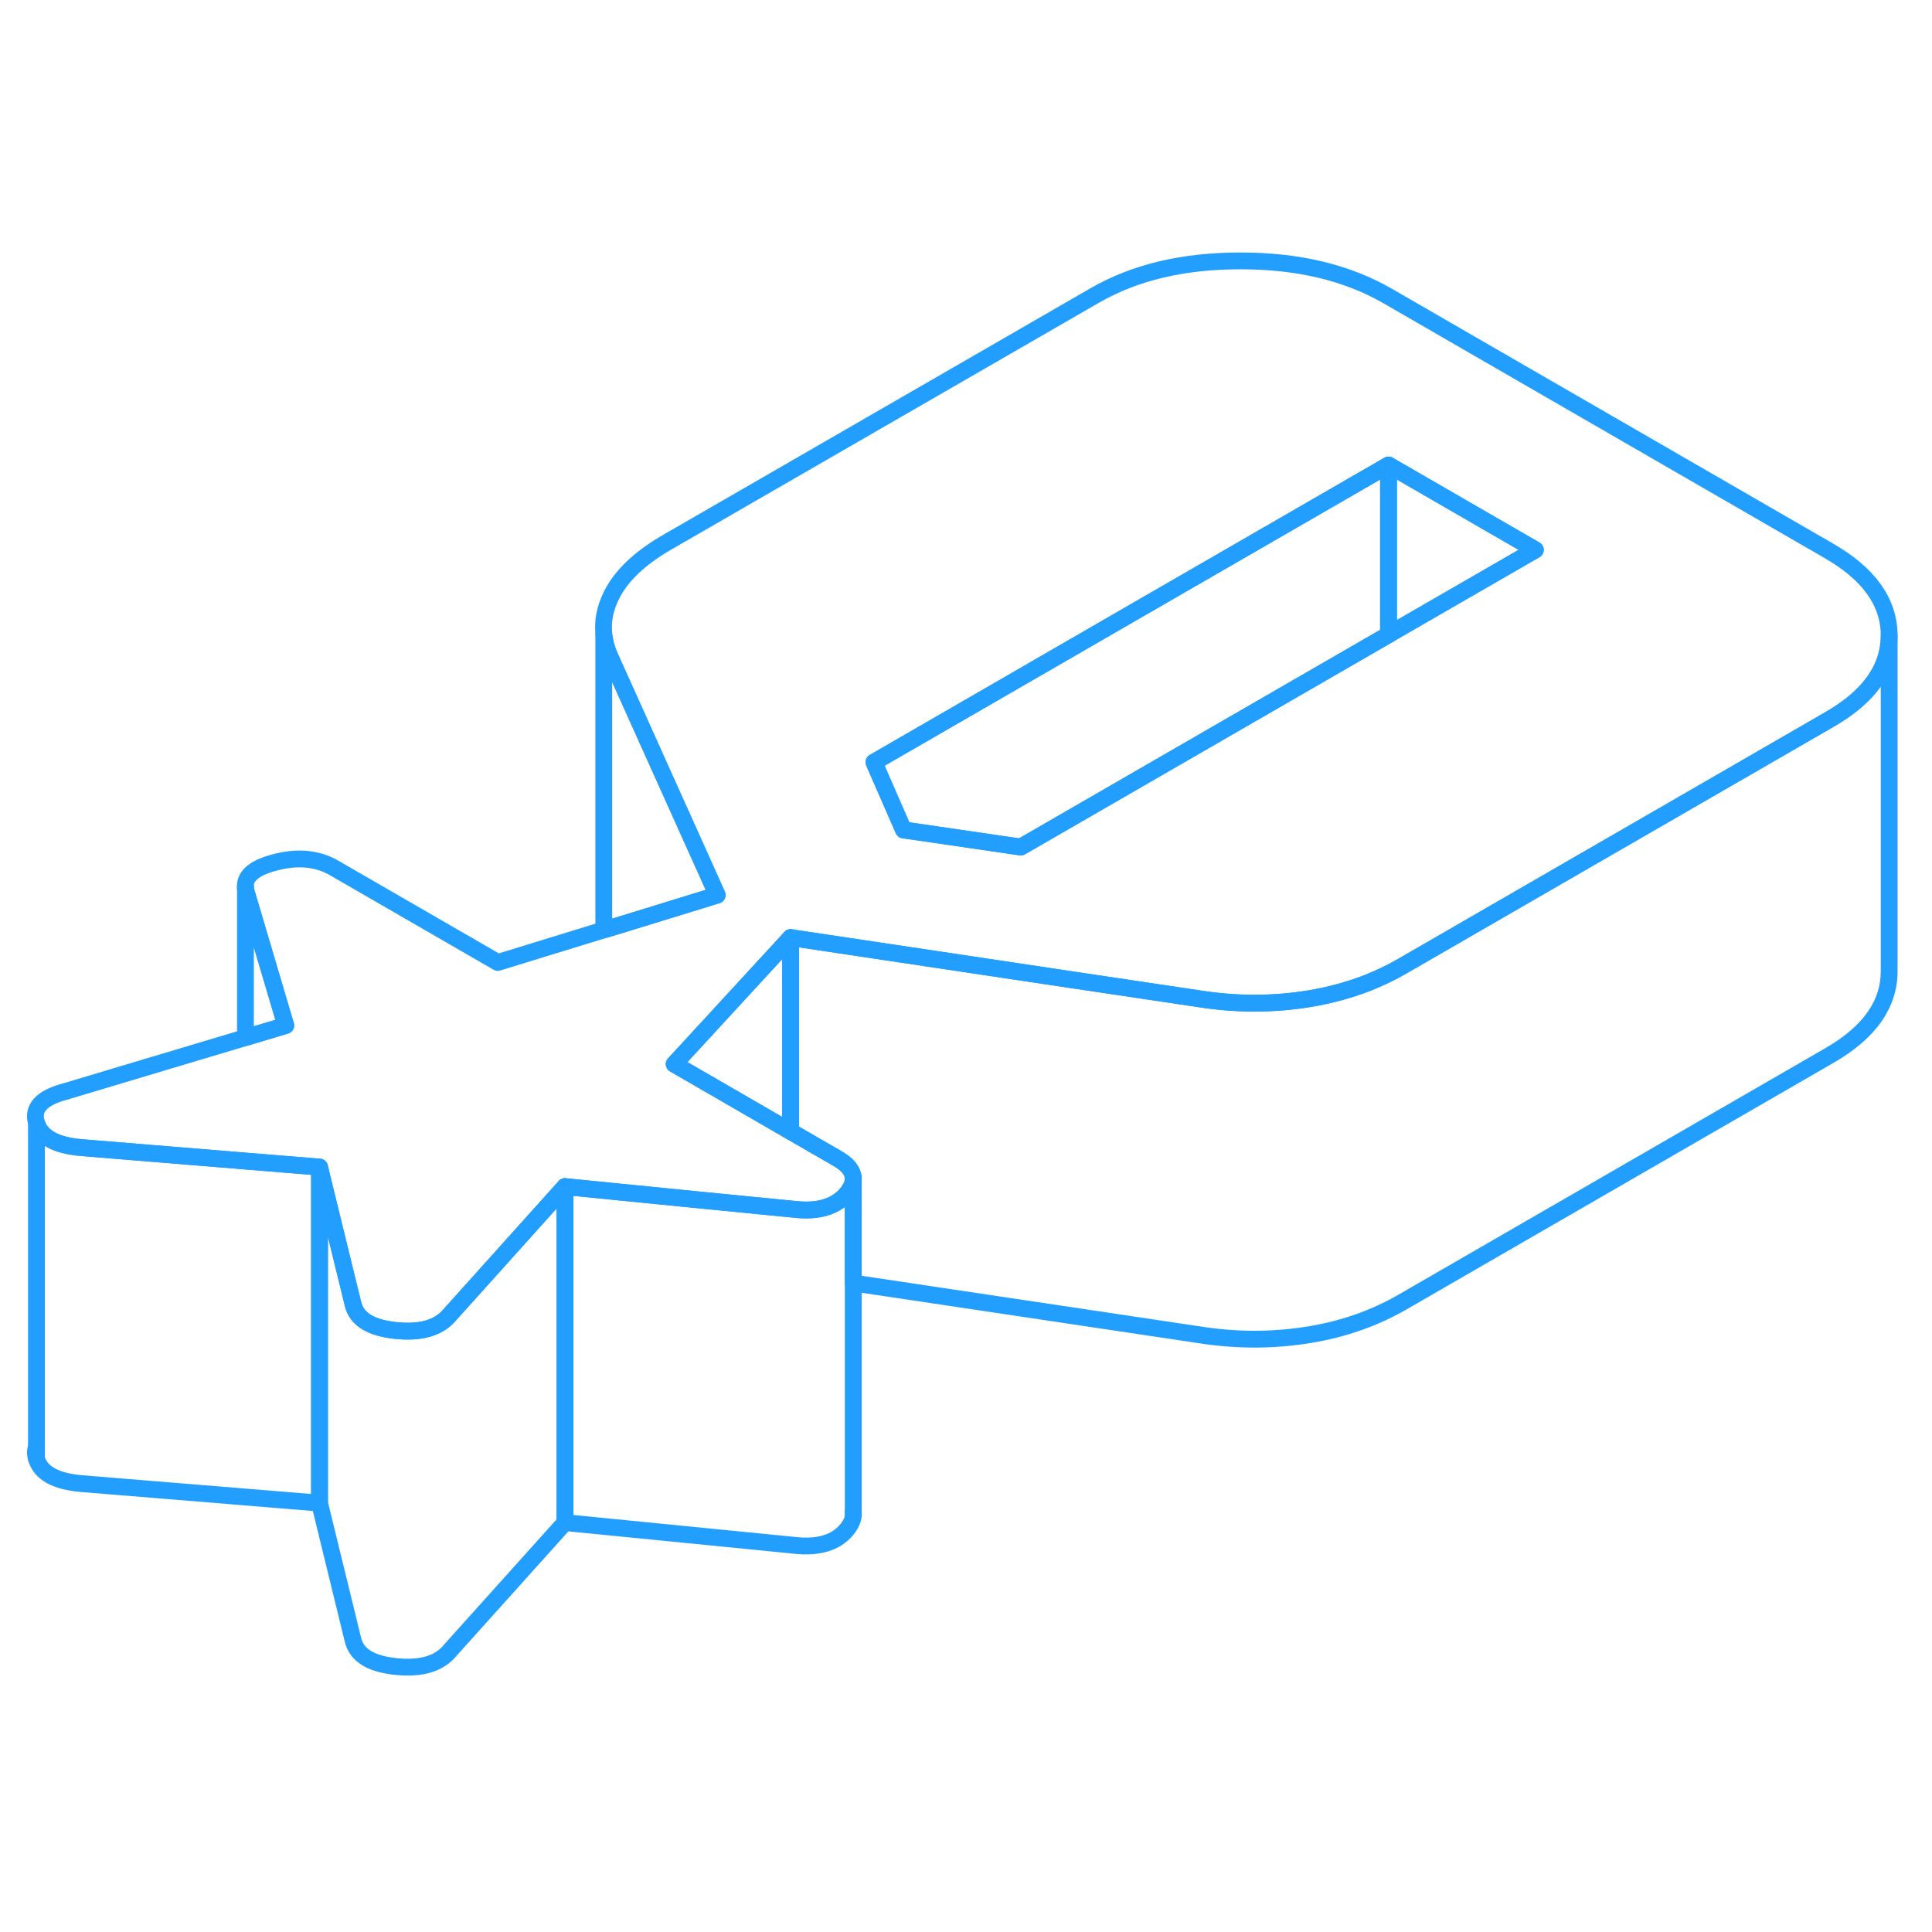 <svg width="48" height="48" viewBox="0 0 115 88" fill="none" xmlns="http://www.w3.org/2000/svg" stroke-width="1px" stroke-linecap="round" stroke-linejoin="round"><path d="M82.65 24.15V24.28L82.76 24.21L82.65 24.15ZM2.17 73.33V72.62C2.09 72.83 2.09 73.07 2.17 73.33Z" stroke="#229EFF" stroke-linejoin="round"/><path d="M108.83 19.27L82.6 4.12C80.19 2.73 77.28 2.03 73.87 2.03C70.45 2.02 67.55 2.71 65.16 4.09L39.74 18.76C38.07 19.72 36.95 20.79 36.38 21.97C36.02 22.7 35.87 23.44 35.94 24.18V24.26C35.99 24.69 36.1 25.12 36.29 25.55L41.72 37.62L42.69 39.78L36.55 41.67L35.94 41.85L29.63 43.79L19.9 38.17C18.88 37.58 17.68 37.47 16.3 37.85C15.11 38.17 14.54 38.67 14.61 39.35C14.62 39.45 14.64 39.56 14.68 39.67L17.01 47.54L14.61 48.26L3.85 51.48C2.47 51.85 1.91 52.47 2.17 53.33C2.43 54.19 3.32 54.68 4.85 54.81L14.61 55.61L19.02 55.97L19.51 57.98L21.02 64.15C21.25 65.04 22.1 65.55 23.59 65.7C25.08 65.85 26.15 65.53 26.8 64.73L28.32 63.04L33.63 57.13L41.86 57.95L47.26 58.48C48.71 58.65 49.76 58.33 50.41 57.54C50.66 57.23 50.79 56.94 50.79 56.66V56.59C50.75 56.18 50.44 55.8 49.85 55.46L47.06 53.85L40.13 49.84L47.06 42.31L64.14 44.87L71.71 46C73.82 46.3 75.89 46.28 77.92 45.95C79.13 45.75 80.28 45.44 81.37 45.02C82.1 44.73 82.8 44.4 83.47 44.01L100.25 34.32L108.89 29.33C111.27 27.96 112.45 26.29 112.45 24.33V24.31C112.44 22.33 111.24 20.65 108.83 19.27ZM82.76 24.21L82.65 24.28L60.76 36.92L53.78 35.9L52.02 31.87L67.08 23.17L82.65 14.18L91.39 19.23L82.76 24.21Z" stroke="#229EFF" stroke-linejoin="round"/><path d="M91.39 19.23L82.76 24.21L82.65 24.15V14.18L91.39 19.23Z" stroke="#229EFF" stroke-linejoin="round"/><path d="M82.65 14.18V24.28L60.76 36.92L53.78 35.9L52.02 31.87L67.08 23.17L82.65 14.18Z" stroke="#229EFF" stroke-linejoin="round"/><path d="M112.45 24.33V44.31C112.45 46.28 111.28 47.95 108.89 49.33L83.47 64.01C81.8 64.97 79.95 65.62 77.92 65.95C75.89 66.28 73.82 66.3 71.71 66L50.79 62.87V56.59C50.75 56.18 50.44 55.8 49.85 55.46L47.06 53.85V42.31L64.14 44.87L71.71 46C73.82 46.3 75.89 46.28 77.92 45.95C79.13 45.75 80.28 45.44 81.37 45.02C82.1 44.73 82.8 44.4 83.47 44.01L100.25 34.32L108.89 29.33C111.27 27.96 112.45 26.29 112.45 24.33Z" stroke="#229EFF" stroke-linejoin="round"/><path d="M42.69 39.78L36.55 41.67L35.94 41.85V24.26C35.99 24.69 36.1 25.12 36.29 25.55L41.72 37.62L42.69 39.78Z" stroke="#229EFF" stroke-linejoin="round"/><path d="M50.79 62.87V76.5C50.83 76.82 50.71 77.17 50.41 77.54C49.76 78.33 48.71 78.65 47.26 78.48L33.63 77.13V57.13L41.86 57.95L47.26 58.48C48.71 58.65 49.76 58.33 50.41 57.54C50.66 57.23 50.79 56.94 50.79 56.66V62.87Z" stroke="#229EFF" stroke-linejoin="round"/><path d="M50.78 76.61V76.5" stroke="#229EFF" stroke-linejoin="round"/><path d="M33.63 57.13V77.13L26.8 84.73C26.15 85.53 25.08 85.85 23.59 85.7C22.1 85.55 21.25 85.04 21.02 84.15L19.02 75.97V55.97L19.51 57.98L21.02 64.15C21.25 65.04 22.1 65.55 23.59 65.7C25.08 65.85 26.15 65.53 26.8 64.73L28.32 63.04L33.63 57.13Z" stroke="#229EFF" stroke-linejoin="round"/><path d="M19.02 55.97V75.97L4.85 74.81C3.32 74.68 2.43 74.19 2.17 73.33V53.33C2.43 54.19 3.32 54.68 4.85 54.81L14.61 55.61L19.02 55.97Z" stroke="#229EFF" stroke-linejoin="round"/><path d="M17.01 47.54L14.61 48.26V39.35C14.62 39.45 14.64 39.56 14.68 39.67L17.01 47.54Z" stroke="#229EFF" stroke-linejoin="round"/><path d="M14.61 39.35V39.23" stroke="#229EFF" stroke-linejoin="round"/><path d="M47.06 42.31V53.85L40.13 49.84L47.06 42.31Z" stroke="#229EFF" stroke-linejoin="round"/></svg>